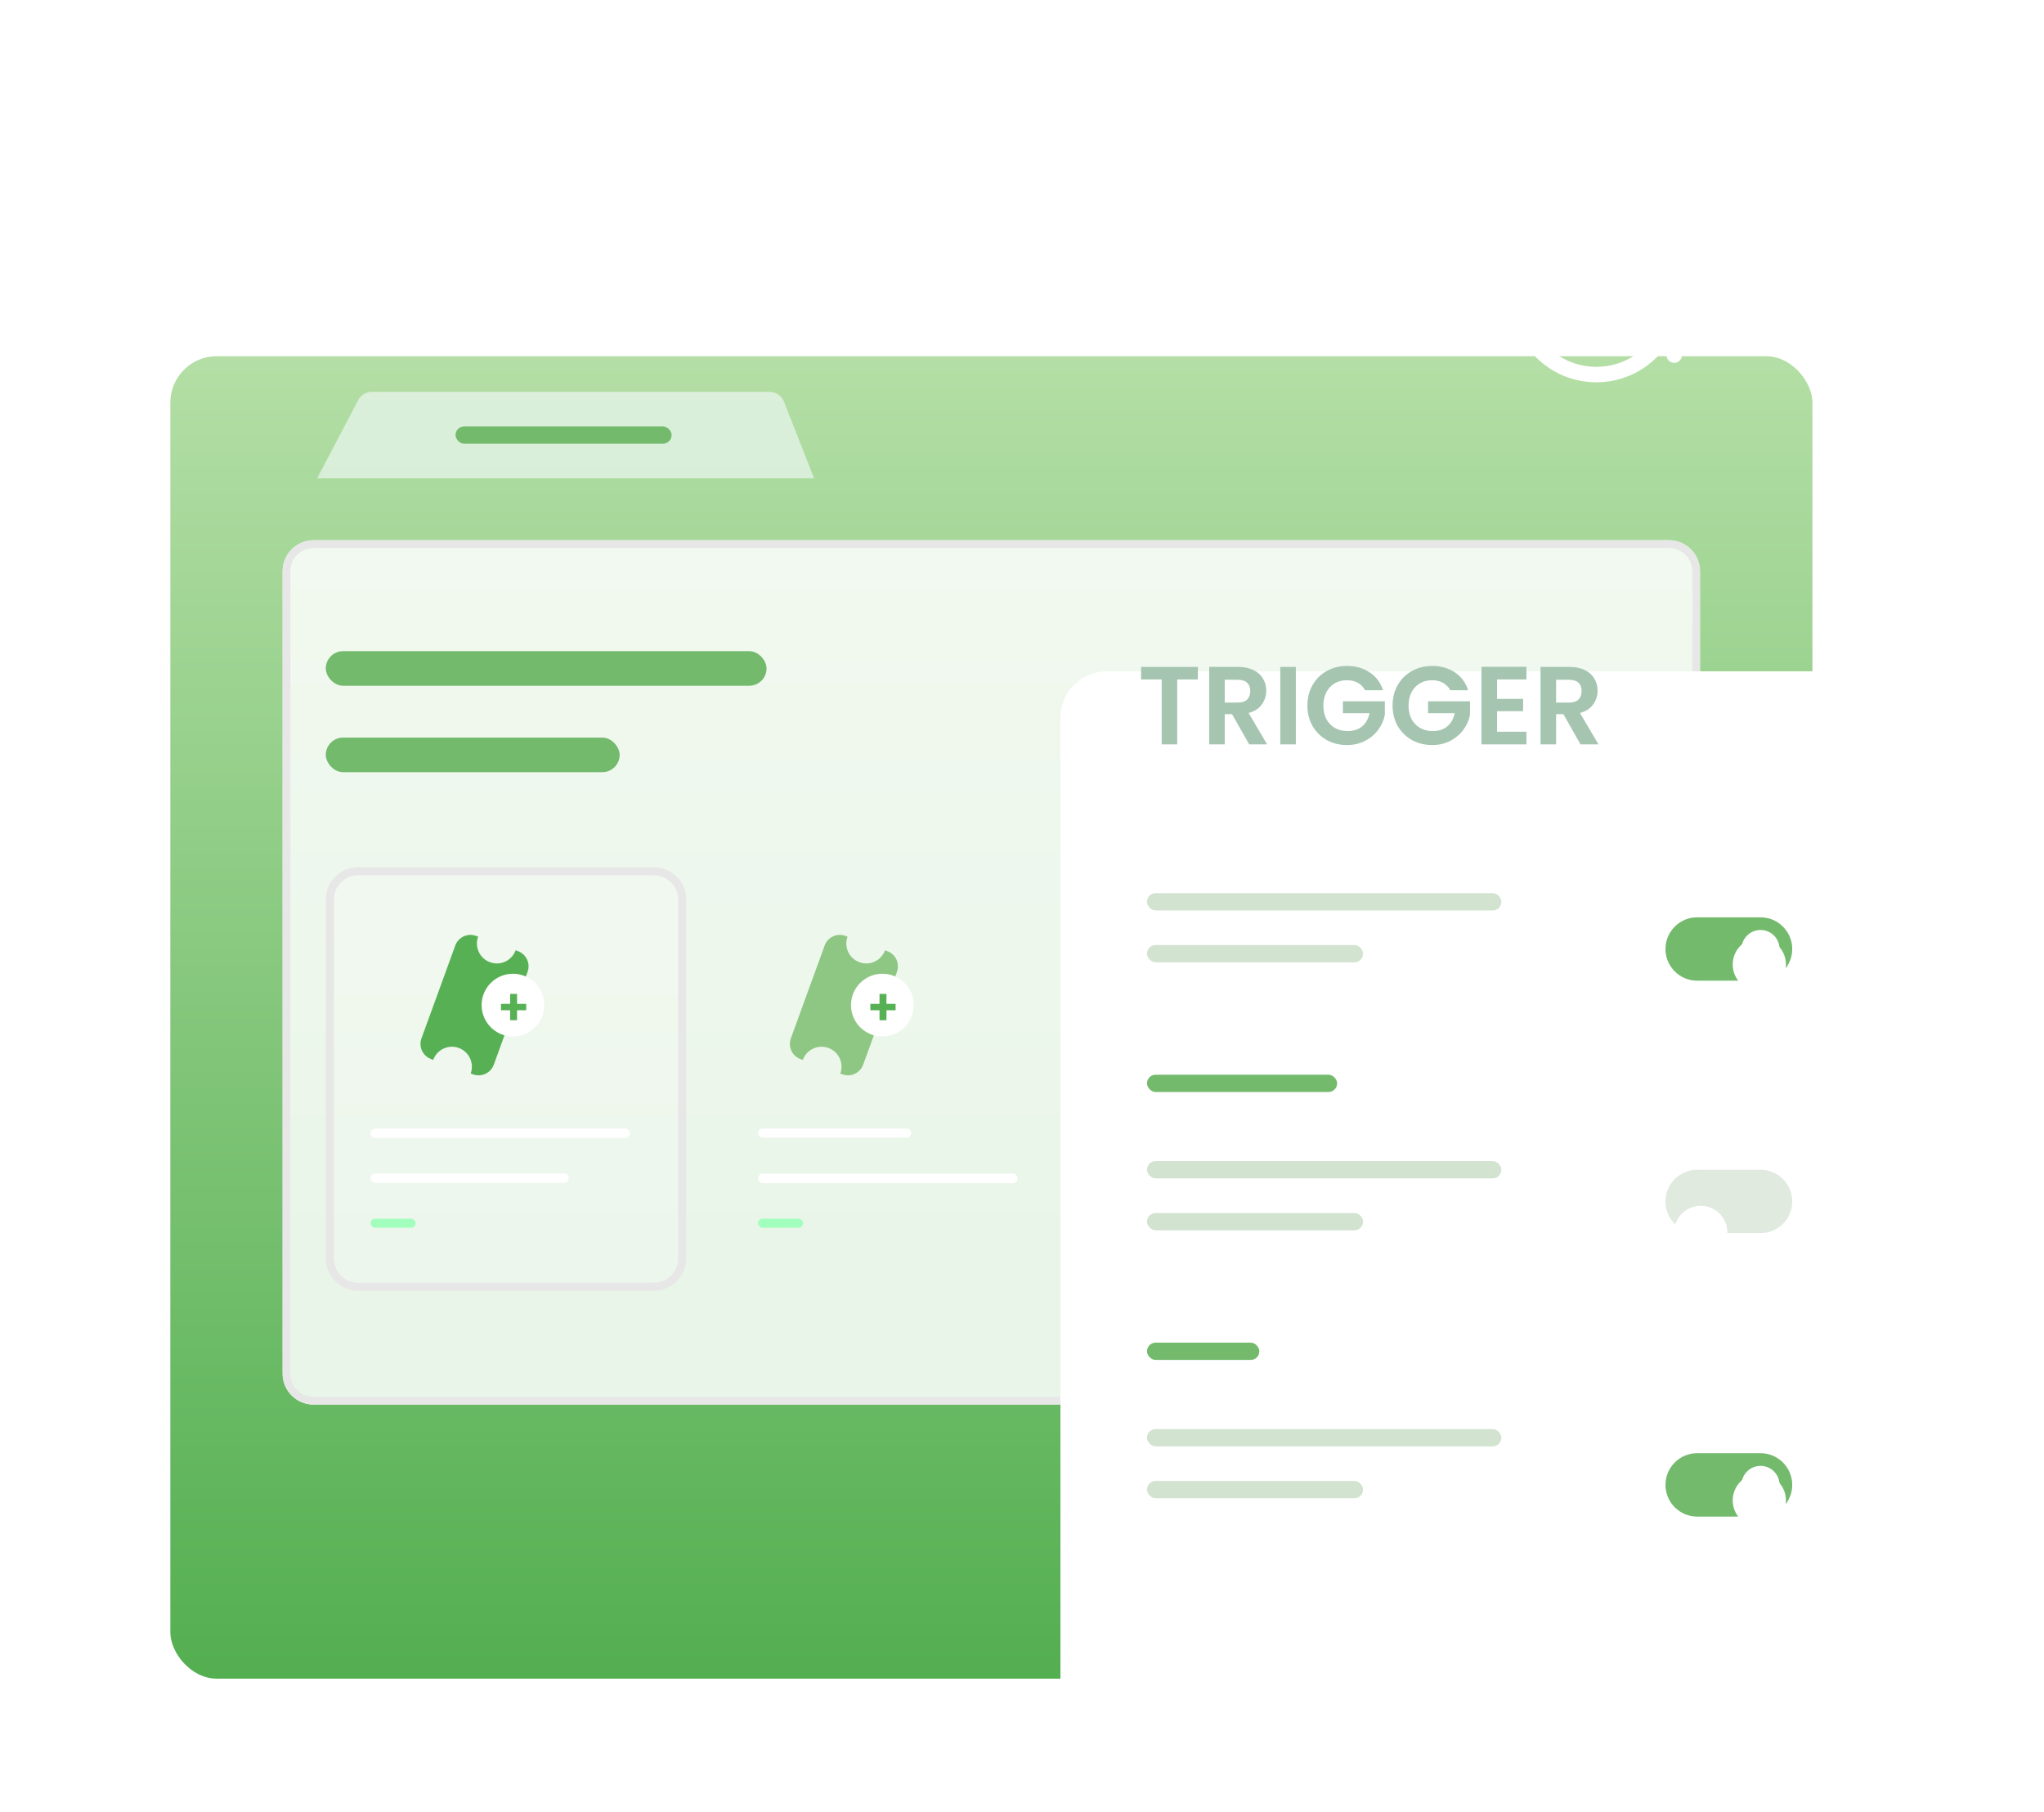 <svg width="132" height="117" viewBox="0 0 132 117" fill="none" xmlns="http://www.w3.org/2000/svg">
<rect width="132" height="112" fill="white" fill-opacity="0.01"/>
<g filter="url(#filter0_d)">
<rect x="11" y="8" width="106.046" height="85.395" rx="3" fill="url(#paint0_linear)"/>
</g>
<path d="M99.747 17.07H98.072V15.395" stroke="white" stroke-linecap="round" stroke-linejoin="round"/>
<path d="M108.119 19.163C108.119 16.388 105.87 14.139 103.095 14.139C101.069 14.139 99.327 15.342 98.533 17.07" stroke="white" stroke-linecap="round" stroke-linejoin="round"/>
<path d="M106.445 21.256H108.12V22.93" stroke="white" stroke-linecap="round" stroke-linejoin="round"/>
<path d="M98.072 19.163C98.072 21.937 100.321 24.186 103.096 24.186C105.122 24.186 106.864 22.984 107.658 21.256" stroke="white" stroke-linecap="round" stroke-linejoin="round"/>
<path fill-rule="evenodd" clip-rule="evenodd" d="M104.212 21.116H101.98C101.363 21.116 100.863 20.617 100.863 20V20C100.863 19.383 101.363 18.884 101.98 18.884H104.212C104.829 18.884 105.328 19.383 105.328 20V20C105.328 20.617 104.829 21.116 104.212 21.116Z" stroke="white" stroke-linecap="round" stroke-linejoin="round"/>
<path d="M100.867 19.907L100.999 18.238C101.044 17.657 101.529 17.209 102.111 17.209H104.08C104.663 17.209 105.147 17.657 105.193 18.238L105.324 19.907" stroke="white" stroke-linecap="round" stroke-linejoin="round"/>
<g style="mix-blend-mode:soft-light" filter="url(#filter1_d)">
<path d="M18.25 32.884C18.25 31.779 19.145 30.884 20.25 30.884H107.785C108.889 30.884 109.785 31.779 109.785 32.884V84.698C109.785 85.802 108.889 86.698 107.785 86.698H20.25C19.145 86.698 18.25 85.802 18.25 84.698V32.884Z" fill="white" fill-opacity="0.85"/>
<path d="M18.5 32.884C18.5 31.918 19.284 31.134 20.25 31.134H107.785C108.751 31.134 109.535 31.918 109.535 32.884V84.698C109.535 85.664 108.751 86.448 107.785 86.448H20.25C19.284 86.448 18.5 85.664 18.5 84.698V32.884Z" stroke="#E7E7E7" stroke-width="0.5"/>
</g>
<g style="mix-blend-mode:soft-light" opacity="0.6">
<path d="M23.132 25.837L20.482 30.884H52.575L50.627 25.936C50.476 25.553 50.107 25.302 49.696 25.302H24.018C23.646 25.302 23.305 25.508 23.132 25.837Z" fill="#F7FBFF"/>
</g>
<g style="mix-blend-mode:soft-light">
<path d="M21.3 58.085C21.3 57.078 22.116 56.261 23.124 56.261H42.229C43.237 56.261 44.054 57.078 44.054 58.085V81.263C44.054 82.271 43.237 83.088 42.229 83.088H23.124C22.116 83.088 21.3 82.271 21.3 81.263V58.085Z" fill="white" fill-opacity="0.15"/>
<path d="M21.3 58.085C21.3 57.078 22.116 56.261 23.124 56.261H42.229C43.237 56.261 44.054 57.078 44.054 58.085V81.263C44.054 82.271 43.237 83.088 42.229 83.088H23.124C22.116 83.088 21.3 82.271 21.3 81.263V58.085Z" stroke="#E7E7E7" stroke-width="0.521"/>
</g>
<rect x="29.418" y="27.535" width="13.954" height="1.116" rx="0.558" fill="#73BA6D"/>
<rect x="21.039" y="42.047" width="28.465" height="2.233" rx="1.116" fill="#73BA6D"/>
<rect x="21.039" y="47.628" width="18.977" height="2.233" rx="1.116" fill="#73BA6D"/>
<g filter="url(#filter2_d)">
<circle cx="20.595" cy="16.484" r="2.345" fill="white"/>
</g>
<g filter="url(#filter3_d)">
<circle cx="27.632" cy="16.483" r="2.345" fill="white"/>
</g>
<g filter="url(#filter4_d)">
<circle cx="34.663" cy="16.483" r="2.345" fill="white"/>
</g>
<g filter="url(#filter5_d)">
<rect x="68.482" y="35.349" width="53.023" height="68.651" rx="3" fill="white"/>
</g>
<path fill-rule="evenodd" clip-rule="evenodd" d="M33.448 61.417C33.989 61.614 34.268 62.212 34.071 62.753L31.889 68.75C31.692 69.291 31.093 69.57 30.552 69.373L30.398 69.317C30.639 68.649 30.294 67.912 29.627 67.668C28.959 67.425 28.221 67.769 27.976 68.436L27.842 68.387C27.301 68.19 27.022 67.592 27.218 67.05L29.401 61.054C29.598 60.513 30.196 60.234 30.737 60.431L30.877 60.481C30.877 60.482 30.877 60.482 30.877 60.483C30.633 61.151 30.978 61.891 31.647 62.134C32.316 62.377 33.055 62.033 33.298 61.364C33.298 61.364 33.299 61.363 33.299 61.363L33.448 61.417Z" fill="#57B154"/>
<circle cx="33.128" cy="64.902" r="2.025" fill="white"/>
<path d="M32.944 65.878V65.235H32.353V64.822H32.944V64.178H33.392V64.822H33.983V65.235H33.392V65.878H32.944Z" fill="#57B154"/>
<path fill-rule="evenodd" clip-rule="evenodd" d="M57.302 61.417C57.843 61.614 58.122 62.212 57.925 62.753L55.742 68.75C55.545 69.291 54.947 69.57 54.406 69.373L54.266 69.323L54.267 69.32C54.511 68.651 54.166 67.912 53.497 67.668C52.828 67.425 52.089 67.77 51.846 68.439L51.845 68.441L51.695 68.387C51.154 68.19 50.875 67.592 51.072 67.05L53.255 61.054C53.452 60.513 54.05 60.234 54.591 60.431L54.733 60.482C54.733 60.483 54.733 60.483 54.733 60.483C54.49 61.151 54.834 61.891 55.503 62.134C56.172 62.377 56.911 62.033 57.154 61.364C57.155 61.364 57.155 61.364 57.155 61.364L57.302 61.417Z" fill="#8EC783"/>
<circle cx="56.982" cy="64.902" r="2.025" fill="white"/>
<path d="M56.798 65.878V65.235H56.207V64.822H56.798V64.178H57.246V64.822H57.837V65.235H57.246V65.878H56.798Z" fill="#57B154"/>
<g filter="url(#filter6_i)">
<path d="M113.694 58.233H109.601C108.472 58.233 107.555 59.15 107.555 60.279C107.555 61.409 108.472 62.326 109.601 62.326H113.694C114.824 62.326 115.741 61.409 115.741 60.279C115.741 59.15 114.824 58.233 113.694 58.233ZM113.694 61.507C113.015 61.507 112.466 60.959 112.466 60.279C112.466 59.6 113.015 59.051 113.694 59.051C114.374 59.051 114.922 59.6 114.922 60.279C114.922 60.959 114.374 61.507 113.694 61.507Z" fill="#73BA6D"/>
</g>
<g filter="url(#filter7_d)">
<circle cx="113.616" cy="60.279" r="1.719" fill="white"/>
</g>
<path d="M113.694 75.535H109.601C108.472 75.535 107.555 76.451 107.555 77.581C107.555 78.711 108.472 79.628 109.601 79.628H113.694C114.824 79.628 115.741 78.711 115.741 77.581C115.741 76.451 114.824 75.535 113.694 75.535Z" fill="#E0EADF"/>
<g filter="url(#filter8_d)">
<circle cx="109.83" cy="77.581" r="1.719" fill="white"/>
</g>
<g filter="url(#filter9_i)">
<path d="M113.694 92.836H109.601C108.472 92.836 107.555 93.753 107.555 94.883C107.555 96.013 108.472 96.929 109.601 96.929H113.694C114.824 96.929 115.741 96.013 115.741 94.883C115.741 93.753 114.824 92.836 113.694 92.836ZM113.694 96.111C113.015 96.111 112.466 95.562 112.466 94.883C112.466 94.204 113.015 93.655 113.694 93.655C114.374 93.655 114.922 94.204 114.922 94.883C114.922 95.562 114.374 96.111 113.694 96.111Z" fill="#73BA6D"/>
</g>
<g filter="url(#filter10_d)">
<circle cx="113.616" cy="94.883" r="1.719" fill="white"/>
</g>
<rect x="74.072" y="57.675" width="22.884" height="1.116" rx="0.558" fill="#D2E3D0"/>
<rect x="74.072" y="74.976" width="22.884" height="1.116" rx="0.558" fill="#D2E3D0"/>
<rect x="74.072" y="92.279" width="22.884" height="1.116" rx="0.558" fill="#D2E3D0"/>
<rect x="74.072" y="61.023" width="13.954" height="1.116" rx="0.558" fill="#D2E3D0"/>
<rect x="74.072" y="78.326" width="13.954" height="1.116" rx="0.558" fill="#D2E3D0"/>
<rect x="74.072" y="95.628" width="13.954" height="1.116" rx="0.558" fill="#D2E3D0"/>
<rect x="74.072" y="69.396" width="12.279" height="1.116" rx="0.558" fill="#73BA6D"/>
<rect x="74.072" y="86.698" width="7.256" height="1.116" rx="0.558" fill="#73BA6D"/>
<rect x="23.93" y="72.874" width="16.764" height="0.61" rx="0.305" fill="white"/>
<rect x="23.93" y="75.77" width="12.801" height="0.61" rx="0.305" fill="white"/>
<rect x="23.93" y="78.694" width="2.909" height="0.582" rx="0.291" fill="#A2FEBD"/>
<rect x="48.951" y="75.784" width="16.764" height="0.61" rx="0.305" fill="white"/>
<rect x="48.951" y="72.874" width="9.892" height="0.582" rx="0.291" fill="white"/>
<rect x="48.951" y="78.694" width="2.909" height="0.582" rx="0.291" fill="#A2FEBD"/>
<path d="M77.358 43.065V43.874H76.025V48.066H75.022V43.874H73.689V43.065H77.358Z" fill="#A5C5B1"/>
<path d="M80.67 48.066L79.566 46.117H79.093V48.066H78.09V43.065H79.967C80.354 43.065 80.684 43.134 80.956 43.272C81.228 43.406 81.431 43.59 81.565 43.824C81.704 44.053 81.773 44.311 81.773 44.598C81.773 44.928 81.677 45.226 81.486 45.493C81.295 45.756 81.011 45.938 80.634 46.038L81.83 48.066H80.67ZM79.093 45.365H79.931C80.204 45.365 80.407 45.3 80.541 45.171C80.674 45.037 80.741 44.853 80.741 44.619C80.741 44.39 80.674 44.213 80.541 44.089C80.407 43.96 80.204 43.896 79.931 43.896H79.093V45.365Z" fill="#A5C5B1"/>
<path d="M83.683 43.065V48.066H82.68V43.065H83.683Z" fill="#A5C5B1"/>
<path d="M88.157 44.569C88.042 44.359 87.885 44.199 87.684 44.089C87.483 43.979 87.249 43.924 86.982 43.924C86.686 43.924 86.423 43.991 86.194 44.125C85.964 44.259 85.785 44.45 85.656 44.698C85.527 44.947 85.463 45.233 85.463 45.558C85.463 45.892 85.527 46.184 85.656 46.432C85.79 46.681 85.974 46.872 86.208 47.005C86.442 47.139 86.714 47.206 87.025 47.206C87.407 47.206 87.72 47.106 87.963 46.905C88.207 46.7 88.367 46.416 88.444 46.052H86.724V45.286H89.432V46.16C89.365 46.509 89.222 46.831 89.002 47.127C88.783 47.423 88.499 47.662 88.15 47.844C87.806 48.02 87.419 48.109 86.989 48.109C86.507 48.109 86.069 48.001 85.678 47.786C85.291 47.567 84.985 47.263 84.761 46.876C84.541 46.489 84.431 46.05 84.431 45.558C84.431 45.066 84.541 44.627 84.761 44.24C84.985 43.848 85.291 43.545 85.678 43.33C86.069 43.11 86.504 43 86.982 43C87.546 43 88.035 43.139 88.451 43.416C88.866 43.688 89.153 44.072 89.311 44.569H88.157Z" fill="#A5C5B1"/>
<path d="M93.657 44.569C93.542 44.359 93.385 44.199 93.184 44.089C92.983 43.979 92.749 43.924 92.482 43.924C92.186 43.924 91.923 43.991 91.694 44.125C91.464 44.259 91.285 44.45 91.156 44.698C91.027 44.947 90.963 45.233 90.963 45.558C90.963 45.892 91.027 46.184 91.156 46.432C91.29 46.681 91.474 46.872 91.708 47.005C91.942 47.139 92.214 47.206 92.525 47.206C92.907 47.206 93.22 47.106 93.463 46.905C93.707 46.7 93.867 46.416 93.944 46.052H92.224V45.286H94.932V46.16C94.865 46.509 94.722 46.831 94.502 47.127C94.283 47.423 93.998 47.662 93.65 47.844C93.306 48.02 92.919 48.109 92.489 48.109C92.007 48.109 91.569 48.001 91.178 47.786C90.791 47.567 90.485 47.263 90.26 46.876C90.041 46.489 89.931 46.05 89.931 45.558C89.931 45.066 90.041 44.627 90.26 44.24C90.485 43.848 90.791 43.545 91.178 43.33C91.569 43.11 92.004 43 92.482 43C93.046 43 93.535 43.139 93.951 43.416C94.366 43.688 94.653 44.072 94.811 44.569H93.657Z" fill="#A5C5B1"/>
<path d="M96.678 43.874V45.128H98.362V45.923H96.678V47.249H98.576V48.066H95.674V43.057H98.576V43.874H96.678Z" fill="#A5C5B1"/>
<path d="M102.068 48.066L100.964 46.117H100.491V48.066H99.488V43.065H101.365C101.752 43.065 102.082 43.134 102.354 43.272C102.627 43.406 102.83 43.59 102.963 43.824C103.102 44.053 103.171 44.311 103.171 44.598C103.171 44.928 103.076 45.226 102.884 45.493C102.693 45.756 102.409 45.938 102.032 46.038L103.228 48.066H102.068ZM100.491 45.365H101.33C101.602 45.365 101.805 45.3 101.939 45.171C102.072 45.037 102.139 44.853 102.139 44.619C102.139 44.39 102.072 44.213 101.939 44.089C101.805 43.96 101.602 43.896 101.33 43.896H100.491V45.365Z" fill="#A5C5B1"/>
<defs>
<filter id="filter0_d" x="3" y="8" width="122.046" height="108.395" filterUnits="userSpaceOnUse" color-interpolation-filters="sRGB">
<feFlood flood-opacity="0" result="BackgroundImageFix"/>
<feColorMatrix in="SourceAlpha" type="matrix" values="0 0 0 0 0 0 0 0 0 0 0 0 0 0 0 0 0 0 127 0"/>
<feMorphology radius="10" operator="erode" in="SourceAlpha" result="effect1_dropShadow"/>
<feOffset dy="15"/>
<feGaussianBlur stdDeviation="9"/>
<feColorMatrix type="matrix" values="0 0 0 0 0 0 0 0 0 0 0 0 0 0 0 0 0 0 0.15 0"/>
<feBlend mode="normal" in2="BackgroundImageFix" result="effect1_dropShadow"/>
<feBlend mode="normal" in="SourceGraphic" in2="effect1_dropShadow" result="shape"/>
</filter>
<filter id="filter1_d" x="17.25" y="30.884" width="93.535" height="60.814" filterUnits="userSpaceOnUse" color-interpolation-filters="sRGB">
<feFlood flood-opacity="0" result="BackgroundImageFix"/>
<feColorMatrix in="SourceAlpha" type="matrix" values="0 0 0 0 0 0 0 0 0 0 0 0 0 0 0 0 0 0 127 0"/>
<feMorphology radius="3" operator="erode" in="SourceAlpha" result="effect1_dropShadow"/>
<feOffset dy="4"/>
<feGaussianBlur stdDeviation="2"/>
<feColorMatrix type="matrix" values="0 0 0 0 0 0 0 0 0 0 0 0 0 0 0 0 0 0 0.14 0"/>
<feBlend mode="normal" in2="BackgroundImageFix" result="effect1_dropShadow"/>
<feBlend mode="normal" in="SourceGraphic" in2="effect1_dropShadow" result="shape"/>
</filter>
<filter id="filter2_d" x="14.25" y="12.139" width="12.689" height="12.689" filterUnits="userSpaceOnUse" color-interpolation-filters="sRGB">
<feFlood flood-opacity="0" result="BackgroundImageFix"/>
<feColorMatrix in="SourceAlpha" type="matrix" values="0 0 0 0 0 0 0 0 0 0 0 0 0 0 0 0 0 0 127 0"/>
<feOffset dy="2"/>
<feGaussianBlur stdDeviation="2"/>
<feColorMatrix type="matrix" values="0 0 0 0 0 0 0 0 0 0 0 0 0 0 0 0 0 0 0.1 0"/>
<feBlend mode="normal" in2="BackgroundImageFix" result="effect1_dropShadow"/>
<feBlend mode="normal" in="SourceGraphic" in2="effect1_dropShadow" result="shape"/>
</filter>
<filter id="filter3_d" x="21.287" y="12.139" width="12.689" height="12.689" filterUnits="userSpaceOnUse" color-interpolation-filters="sRGB">
<feFlood flood-opacity="0" result="BackgroundImageFix"/>
<feColorMatrix in="SourceAlpha" type="matrix" values="0 0 0 0 0 0 0 0 0 0 0 0 0 0 0 0 0 0 127 0"/>
<feOffset dy="2"/>
<feGaussianBlur stdDeviation="2"/>
<feColorMatrix type="matrix" values="0 0 0 0 0 0 0 0 0 0 0 0 0 0 0 0 0 0 0.1 0"/>
<feBlend mode="normal" in2="BackgroundImageFix" result="effect1_dropShadow"/>
<feBlend mode="normal" in="SourceGraphic" in2="effect1_dropShadow" result="shape"/>
</filter>
<filter id="filter4_d" x="28.318" y="12.139" width="12.689" height="12.689" filterUnits="userSpaceOnUse" color-interpolation-filters="sRGB">
<feFlood flood-opacity="0" result="BackgroundImageFix"/>
<feColorMatrix in="SourceAlpha" type="matrix" values="0 0 0 0 0 0 0 0 0 0 0 0 0 0 0 0 0 0 127 0"/>
<feOffset dy="2"/>
<feGaussianBlur stdDeviation="2"/>
<feColorMatrix type="matrix" values="0 0 0 0 0 0 0 0 0 0 0 0 0 0 0 0 0 0 0.1 0"/>
<feBlend mode="normal" in2="BackgroundImageFix" result="effect1_dropShadow"/>
<feBlend mode="normal" in="SourceGraphic" in2="effect1_dropShadow" result="shape"/>
</filter>
<filter id="filter5_d" x="66.482" y="35.349" width="57.023" height="78.651" filterUnits="userSpaceOnUse" color-interpolation-filters="sRGB">
<feFlood flood-opacity="0" result="BackgroundImageFix"/>
<feColorMatrix in="SourceAlpha" type="matrix" values="0 0 0 0 0 0 0 0 0 0 0 0 0 0 0 0 0 0 127 0"/>
<feMorphology radius="6" operator="erode" in="SourceAlpha" result="effect1_dropShadow"/>
<feOffset dy="8"/>
<feGaussianBlur stdDeviation="4"/>
<feColorMatrix type="matrix" values="0 0 0 0 0 0 0 0 0 0 0 0 0 0 0 0 0 0 0.18 0"/>
<feBlend mode="normal" in2="BackgroundImageFix" result="effect1_dropShadow"/>
<feBlend mode="normal" in="SourceGraphic" in2="effect1_dropShadow" result="shape"/>
</filter>
<filter id="filter6_i" x="107.555" y="58.233" width="8.186" height="5.093" filterUnits="userSpaceOnUse" color-interpolation-filters="sRGB">
<feFlood flood-opacity="0" result="BackgroundImageFix"/>
<feBlend mode="normal" in="SourceGraphic" in2="BackgroundImageFix" result="shape"/>
<feColorMatrix in="SourceAlpha" type="matrix" values="0 0 0 0 0 0 0 0 0 0 0 0 0 0 0 0 0 0 127 0" result="hardAlpha"/>
<feOffset dy="1"/>
<feGaussianBlur stdDeviation="2"/>
<feComposite in2="hardAlpha" operator="arithmetic" k2="-1" k3="1"/>
<feColorMatrix type="matrix" values="0 0 0 0 0.452 0 0 0 0 0.758 0 0 0 0 0.648 0 0 0 1 0"/>
<feBlend mode="normal" in2="shape" result="effect1_innerShadow"/>
</filter>
<filter id="filter7_d" x="107.896" y="56.56" width="11.438" height="11.438" filterUnits="userSpaceOnUse" color-interpolation-filters="sRGB">
<feFlood flood-opacity="0" result="BackgroundImageFix"/>
<feColorMatrix in="SourceAlpha" type="matrix" values="0 0 0 0 0 0 0 0 0 0 0 0 0 0 0 0 0 0 127 0"/>
<feOffset dy="2"/>
<feGaussianBlur stdDeviation="2"/>
<feColorMatrix type="matrix" values="0 0 0 0 0 0 0 0 0 0 0 0 0 0 0 0 0 0 0.1 0"/>
<feBlend mode="normal" in2="BackgroundImageFix" result="effect1_dropShadow"/>
<feBlend mode="normal" in="SourceGraphic" in2="effect1_dropShadow" result="shape"/>
</filter>
<filter id="filter8_d" x="104.111" y="73.862" width="11.438" height="11.438" filterUnits="userSpaceOnUse" color-interpolation-filters="sRGB">
<feFlood flood-opacity="0" result="BackgroundImageFix"/>
<feColorMatrix in="SourceAlpha" type="matrix" values="0 0 0 0 0 0 0 0 0 0 0 0 0 0 0 0 0 0 127 0"/>
<feOffset dy="2"/>
<feGaussianBlur stdDeviation="2"/>
<feColorMatrix type="matrix" values="0 0 0 0 0 0 0 0 0 0 0 0 0 0 0 0 0 0 0.1 0"/>
<feBlend mode="normal" in2="BackgroundImageFix" result="effect1_dropShadow"/>
<feBlend mode="normal" in="SourceGraphic" in2="effect1_dropShadow" result="shape"/>
</filter>
<filter id="filter9_i" x="107.555" y="92.836" width="8.186" height="5.093" filterUnits="userSpaceOnUse" color-interpolation-filters="sRGB">
<feFlood flood-opacity="0" result="BackgroundImageFix"/>
<feBlend mode="normal" in="SourceGraphic" in2="BackgroundImageFix" result="shape"/>
<feColorMatrix in="SourceAlpha" type="matrix" values="0 0 0 0 0 0 0 0 0 0 0 0 0 0 0 0 0 0 127 0" result="hardAlpha"/>
<feOffset dy="1"/>
<feGaussianBlur stdDeviation="2"/>
<feComposite in2="hardAlpha" operator="arithmetic" k2="-1" k3="1"/>
<feColorMatrix type="matrix" values="0 0 0 0 0.452 0 0 0 0 0.758 0 0 0 0 0.648 0 0 0 1 0"/>
<feBlend mode="normal" in2="shape" result="effect1_innerShadow"/>
</filter>
<filter id="filter10_d" x="107.896" y="91.164" width="11.438" height="11.438" filterUnits="userSpaceOnUse" color-interpolation-filters="sRGB">
<feFlood flood-opacity="0" result="BackgroundImageFix"/>
<feColorMatrix in="SourceAlpha" type="matrix" values="0 0 0 0 0 0 0 0 0 0 0 0 0 0 0 0 0 0 127 0"/>
<feOffset dy="2"/>
<feGaussianBlur stdDeviation="2"/>
<feColorMatrix type="matrix" values="0 0 0 0 0 0 0 0 0 0 0 0 0 0 0 0 0 0 0.1 0"/>
<feBlend mode="normal" in2="BackgroundImageFix" result="effect1_dropShadow"/>
<feBlend mode="normal" in="SourceGraphic" in2="effect1_dropShadow" result="shape"/>
</filter>
<linearGradient id="paint0_linear" x1="64.023" y1="-12.651" x2="64.023" y2="100.093" gradientUnits="userSpaceOnUse">
<stop stop-color="#CBEABA"/>
<stop offset="1" stop-color="#4CAB4A"/>
</linearGradient>
</defs>
</svg>
